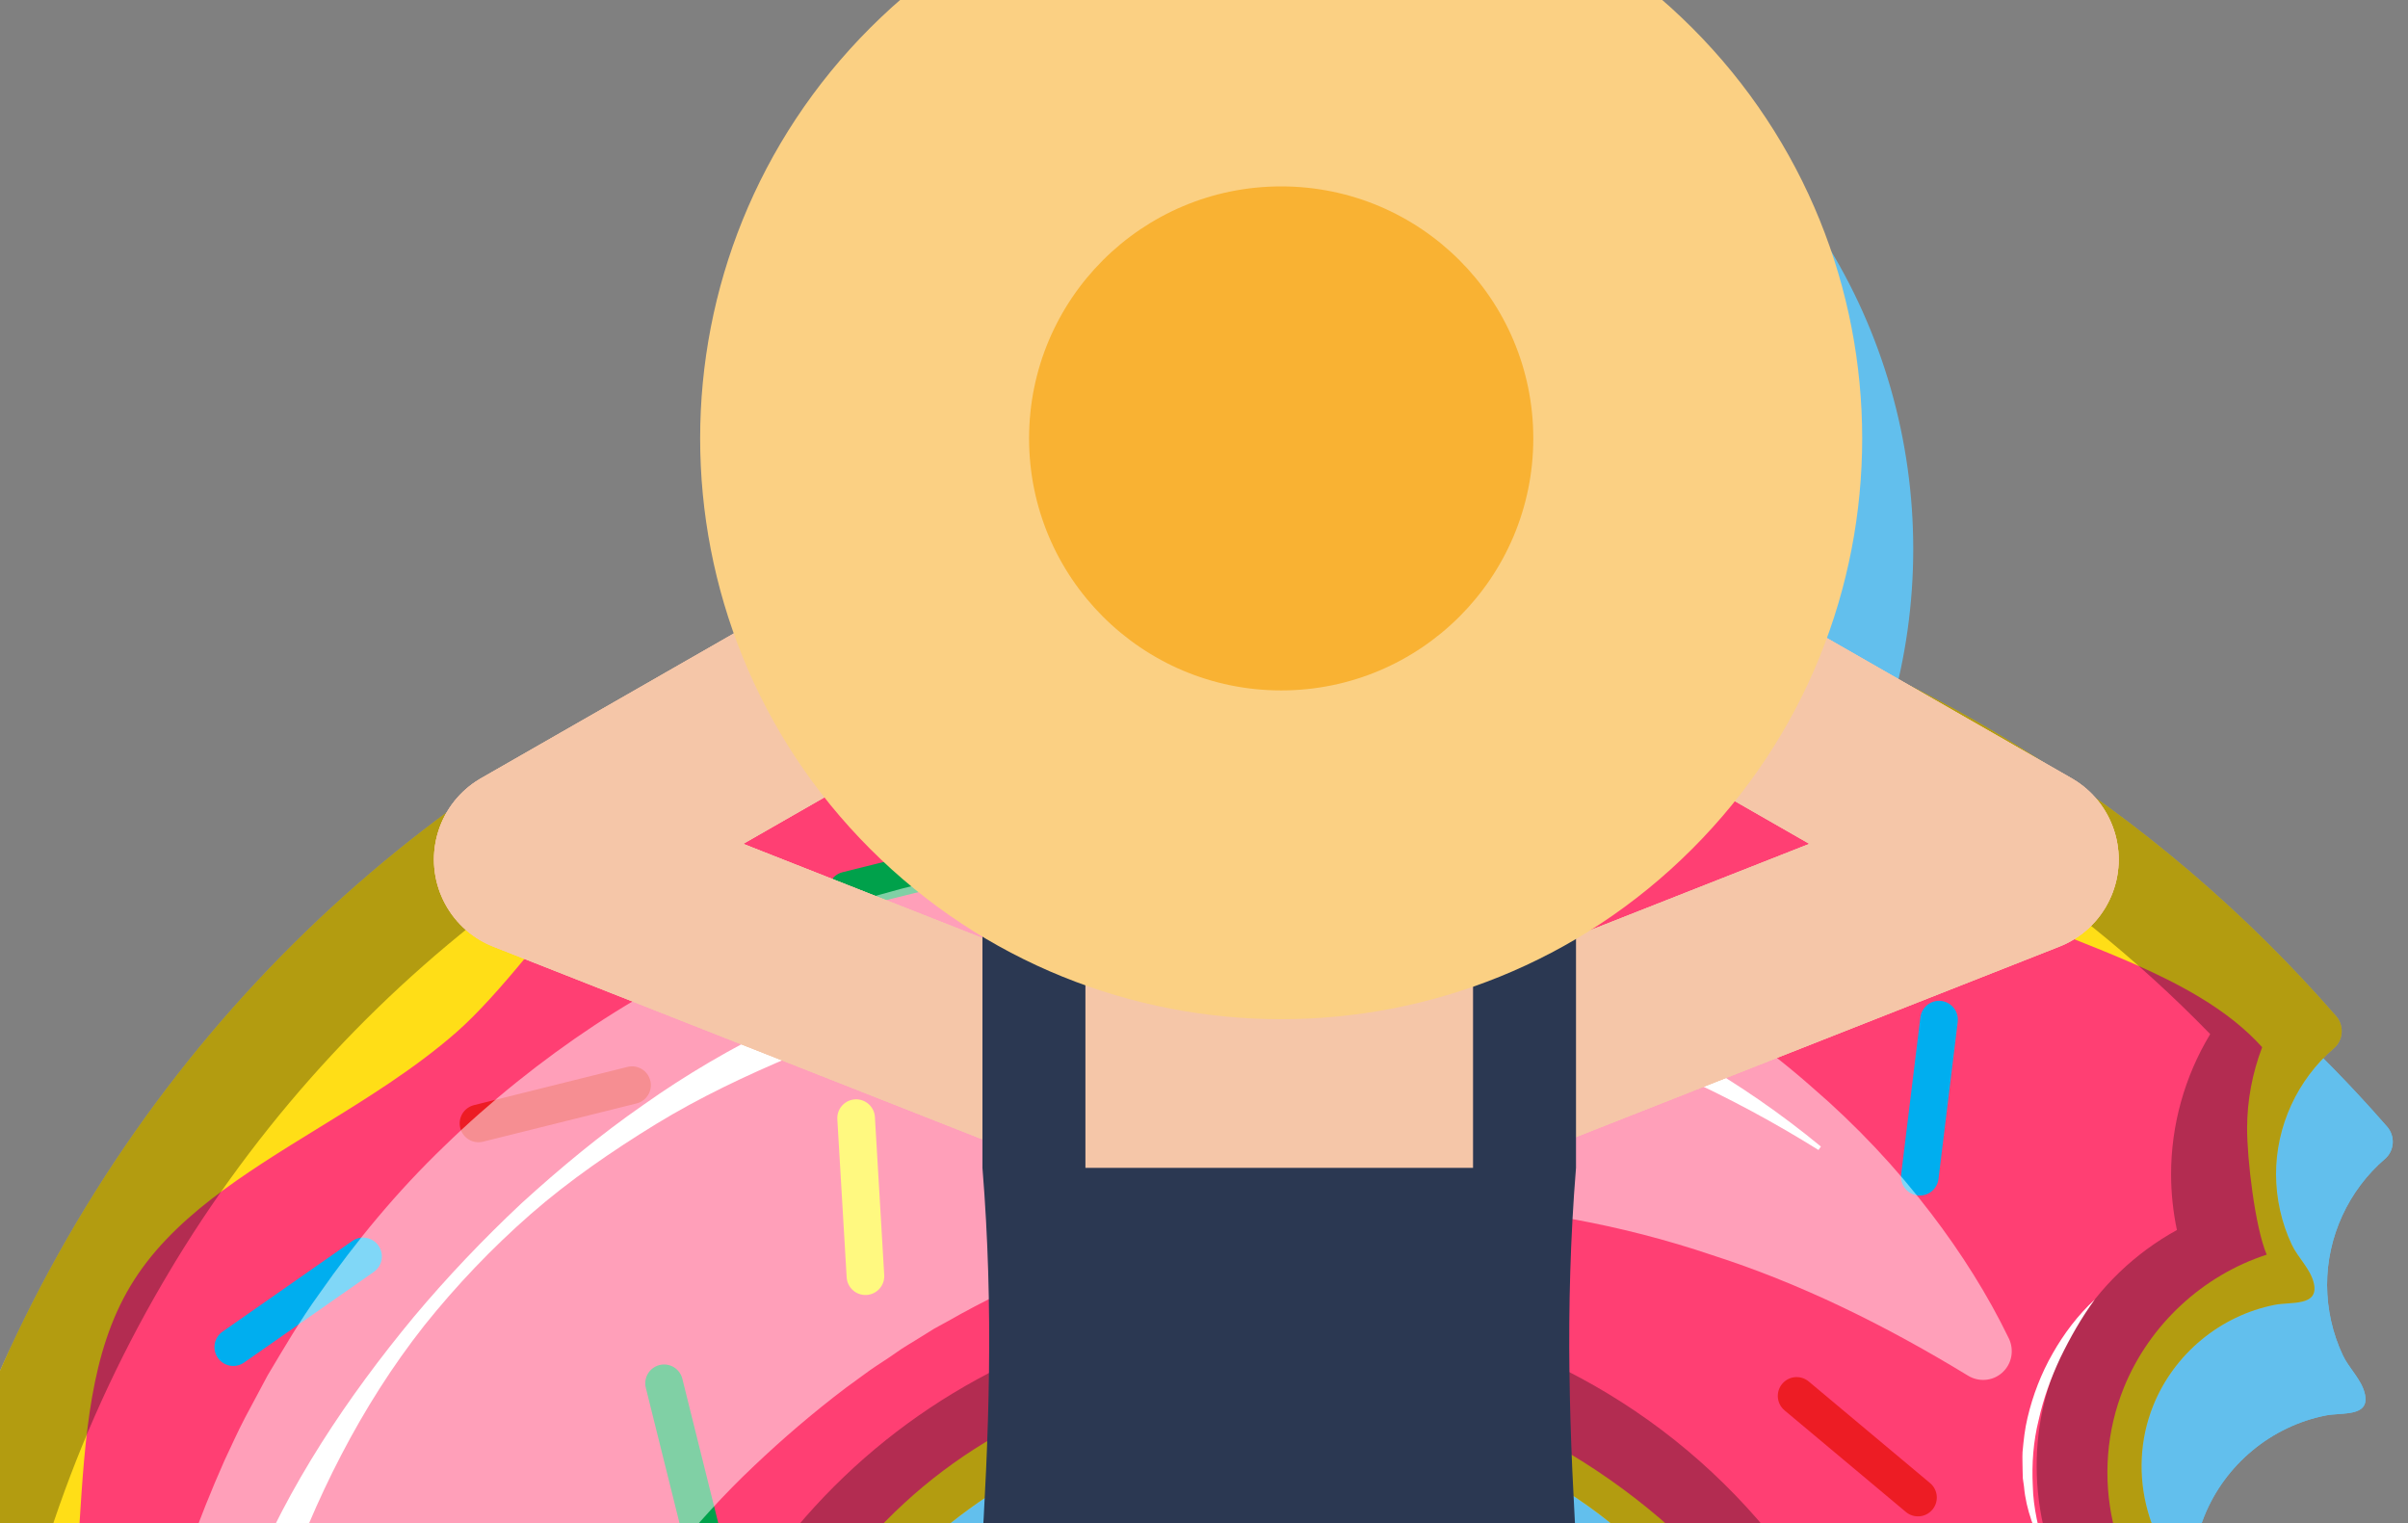 <svg width="283" height="179" viewBox="0 0 283 179" fill="none" xmlns="http://www.w3.org/2000/svg">
<rect x="0" y="0" width="283" height="179" fill="#808080" stroke="none"/>
<g clip-path="url(#clip0_2238_48837)">
<path d="M306.251 298.044C301.669 293.77 299.62 287.803 300.166 282.008C300.43 279.178 297.943 276.768 295.141 277.258C295.075 277.27 295.009 277.282 294.943 277.293C286.463 278.678 277.842 274.306 274.128 266.56C271.214 260.481 271.737 253.733 274.835 248.376C276.251 245.934 274.974 242.912 272.235 242.251C272.15 242.235 272.07 242.21 271.986 242.194C263.666 240.074 257.528 232.627 257.223 224.046C256.977 217.247 260.213 211.22 265.254 207.56C267.534 205.91 267.577 202.608 265.345 200.897C265.284 200.851 265.223 200.804 265.171 200.761C258.431 195.448 255.85 186.144 259.057 178.174C261.499 172.106 266.932 167.59 273.358 166.329C275.257 165.955 278.521 166.53 277.942 163.841C277.569 162.126 276.068 160.814 275.341 159.26C274.131 156.693 273.502 153.862 273.49 151.013C273.48 145.353 275.988 139.882 280.297 136.179C281.413 135.221 281.517 133.51 280.547 132.398C270.008 120.308 257.514 109.562 243.182 100.689C165.869 52.782 63.371 77.215 16.049 154.889C-31.452 232.86 -6.393 334.488 71.75 381.466C149.6 428.276 250.665 403.099 297.476 325.244C301.69 318.23 305.317 311.021 308.379 303.689C309.11 301.935 308.519 299.952 307.064 298.742C306.789 298.511 306.526 298.275 306.254 298.035L306.251 298.044ZM129.49 296.425C94.56 279.451 83.527 235.151 106.421 203.774C123.963 179.72 156.738 171.561 183.519 184.57C218.449 201.544 229.482 245.844 206.588 277.221C189.046 301.275 156.271 309.434 129.49 296.425Z" fill="#62BFED"/>
<path fill-rule="evenodd" clip-rule="evenodd" d="M62.533 104.455L92.236 87.443C83.676 63.395 89.025 35.508 108.285 16.259C134.952 -10.394 178.187 -10.394 204.854 16.259C224.258 35.653 229.542 63.814 220.708 87.984L230.385 93.526C234.716 95.703 238.986 98.089 243.182 100.689C244.109 101.263 245.028 101.845 245.94 102.435L249.467 104.455C250.531 105.064 251.467 105.835 252.252 106.725C262.845 114.29 272.295 122.932 280.547 132.398C281.516 133.51 281.413 135.221 280.297 136.179C275.988 139.882 273.48 145.353 273.49 151.013C273.502 153.862 274.131 156.693 275.341 159.26C275.632 159.883 276.048 160.467 276.466 161.054C277.09 161.931 277.719 162.814 277.941 163.841C278.388 165.916 276.546 166.048 274.809 166.172C274.296 166.208 273.791 166.244 273.358 166.329C266.932 167.59 261.499 172.106 259.057 178.174C255.85 186.144 258.43 195.448 265.17 200.761C265.223 200.804 265.284 200.851 265.345 200.897C267.577 202.608 267.534 205.91 265.254 207.56C260.213 211.22 256.976 217.247 257.223 224.046C257.528 232.627 263.666 240.074 271.985 242.194C272.07 242.21 272.15 242.235 272.235 242.251C274.973 242.912 276.25 245.934 274.835 248.376C271.737 253.733 271.213 260.481 274.128 266.56C277.842 274.306 286.463 278.678 294.943 277.294L295.141 277.258C297.943 276.768 300.43 279.178 300.166 282.008C299.62 287.803 301.669 293.77 306.251 298.044L306.41 298.184C306.626 298.376 306.839 298.565 307.06 298.751C308.515 299.961 309.106 301.944 308.375 303.698L308.379 303.689C305.317 311.021 301.689 318.23 297.476 325.245C274.348 363.711 237.975 389.318 197.702 399.737L196.992 422.995L200.362 451.709C200.41 452.122 200.439 452.527 200.439 452.931V461.225C200.439 462.298 199.519 463.174 198.489 463.174C197.459 463.174 196.636 462.371 196.563 461.36C196.559 461.362 196.553 461.366 196.547 461.37L196.54 461.376L196.535 461.379V463.059C196.535 464.17 195.634 465.075 194.518 465.075C193.584 465.075 192.828 464.425 192.602 463.559V464.507C192.602 465.772 191.576 466.797 190.31 466.797C189.044 466.797 188.019 465.772 188.019 464.507V465.917C188.019 467.586 186.661 468.943 184.991 468.943C183.321 468.943 181.963 467.586 181.963 465.917V464.006L183.354 434.59L182.502 433.738C179.917 431.155 179.917 426.974 182.502 424.39L183.898 422.995L180.599 403.211C164.636 405.584 148.284 405.627 132.086 403.203L128.784 423.004L130.18 424.4C132.765 426.983 132.765 431.164 130.18 433.748L129.333 434.595L130.724 464.011V465.921C130.724 467.591 129.367 468.948 127.696 468.948C126.026 468.948 124.668 467.591 124.668 465.921V464.512C124.668 465.777 123.643 466.802 122.377 466.802C121.111 466.802 120.085 465.777 120.085 464.512V463.564C119.859 464.43 119.108 465.079 118.17 465.079C117.058 465.079 116.153 464.18 116.153 463.063V461.389C116.143 461.379 116.133 461.375 116.124 461.365C116.047 462.375 115.276 463.179 114.198 463.179C113.12 463.179 112.249 462.308 112.249 461.23V452.936C112.253 452.531 112.277 452.122 112.326 451.714L115.695 423L114.984 399.701C100.13 395.82 85.574 389.778 71.75 381.466C-6.393 334.489 -31.452 232.86 16.049 154.889C27.395 136.265 41.913 120.703 58.495 108.464C59.448 106.828 60.825 105.433 62.533 104.455ZM249.766 123.369C250.492 122.922 251.158 122.396 251.754 121.803C253.66 123.33 255.529 124.901 257.358 126.516C254.93 125.431 252.385 124.406 249.766 123.369ZM63.968 124.235C62.768 123.762 61.683 123.092 60.746 122.27C49.969 130.965 40.252 141.254 31.981 153.043C35.491 150.436 39.391 148.036 43.391 145.573L43.454 145.535C48.993 142.132 54.717 138.606 59.612 134.324C62.127 132.123 64.93 128.951 67.636 125.679L63.968 124.235ZM178.275 389.268L178.561 390.986C169.294 392.353 159.886 392.872 150.464 392.514C155.666 391.162 160.978 389.922 166.288 389.422C170.252 389.048 174.275 389.079 178.275 389.268ZM164.112 302.091C158.982 302.733 153.761 302.742 148.578 302.087L156.343 279.391L156.341 279.389L156.344 279.387L164.112 302.091ZM119.06 244.537L119.056 244.533C119.056 230.531 119.898 217.878 120.718 205.553L120.718 205.552L120.718 205.552C121.087 200.011 121.451 194.537 121.732 189.037C115.925 192.942 110.718 197.878 106.425 203.766C86.659 230.855 92.182 267.578 116.54 288.031L119.06 244.537ZM193.627 244.529L193.622 244.533C193.622 230.8 192.789 218.24 191.974 205.946C191.593 200.202 191.215 194.516 190.929 188.795C219.908 208.066 227.779 248.174 206.591 277.212C203.539 281.398 200.026 285.102 196.163 288.297L193.627 244.529ZM67.282 363.758C70.756 366.269 74.364 368.654 78.103 370.902C81.836 373.146 85.626 375.211 89.465 377.099C86.124 374.375 82.649 371.756 78.93 369.514C75.206 367.271 71.259 365.43 67.282 363.758ZM25.07 317.105C19.108 306.837 14.388 295.938 10.971 284.656C14.391 290.087 17.888 295.705 20.383 301.68C22.433 306.6 23.828 311.877 25.07 317.105ZM4.462 235.359C5.034 233.942 5.625 232.513 6.222 231.073C8.79 224.877 11.439 218.472 12.999 211.839C14.488 205.513 14.914 198.807 15.326 192.318L15.327 192.308L15.332 192.226C15.563 188.601 15.79 185.047 16.186 181.622C8.877 199.009 5.043 217.219 4.462 235.359ZM232.278 372.418C248.069 363.383 262.392 351.427 274.346 336.776C271.484 338.75 268.424 340.633 265.302 342.555L265.24 342.593C259.701 345.996 253.976 349.522 249.081 353.804C243.955 358.29 239.543 363.635 235.276 368.809L235.244 368.847L235.238 368.854L235.233 368.861C234.242 370.061 233.259 371.251 232.278 372.418ZM292.106 309.528C293.058 307.659 293.973 305.771 294.848 303.866C294.185 303.053 293.566 302.212 292.991 301.346C292.776 304.146 292.51 306.884 292.106 309.528Z" fill="#62BFED"/>
<g clip-path="url(#clip1_2238_48837)">
<path d="M300.251 285.044C295.669 280.77 293.62 274.803 294.166 269.008C294.43 266.178 291.943 263.768 289.141 264.258C289.075 264.27 289.009 264.282 288.943 264.293C280.463 265.678 271.842 261.306 268.128 253.56C265.214 247.481 265.737 240.733 268.835 235.376C270.251 232.934 268.974 229.912 266.235 229.251C266.15 229.235 266.07 229.21 265.986 229.194C257.666 227.074 251.528 219.627 251.223 211.046C250.977 204.247 254.213 198.22 259.254 194.56C261.534 192.91 261.577 189.608 259.345 187.897C259.284 187.851 259.223 187.804 259.171 187.761C252.431 182.448 249.85 173.144 253.057 165.174C255.499 159.106 260.932 154.59 267.358 153.329C269.257 152.955 272.521 153.53 271.942 150.841C271.569 149.126 270.068 147.814 269.341 146.26C268.131 143.693 267.502 140.862 267.49 138.013C267.48 132.353 269.988 126.882 274.297 123.179C275.413 122.221 275.517 120.51 274.547 119.398C264.008 107.308 251.514 96.562 237.182 87.689C159.869 39.782 57.371 64.215 10.049 141.889C-37.452 219.86 -12.393 321.488 65.75 368.466C143.6 415.276 244.665 390.099 291.476 312.244C295.69 305.23 299.317 298.021 302.379 290.689C303.11 288.935 302.519 286.952 301.064 285.742C300.789 285.511 300.526 285.275 300.254 285.035L300.251 285.044ZM123.49 283.425C88.56 266.451 77.527 222.151 100.421 190.774C117.963 166.72 150.738 158.561 177.519 171.57C212.449 188.544 223.482 232.844 200.588 264.221C183.046 288.275 150.271 296.434 123.49 283.425Z" fill="#FFDE17"/>
<path d="M103.419 379.856C98.646 376.982 94.081 373.091 89.245 368.96C84.128 364.585 78.837 360.074 72.93 356.514C67.023 352.955 60.553 350.41 54.292 347.945C48.381 345.612 42.798 343.411 38.025 340.536C34.804 338.6 32.282 336.55 30.311 334.263C24.495 327.523 22.274 317.928 19.923 307.769C18.447 301.37 16.913 294.754 14.383 288.68C11.809 282.516 8.168 276.731 4.646 271.14C-0.866 262.39 -6.072 254.129 -6.796 245.366C-7.508 236.741 -3.752 227.669 0.222 218.073C2.79 211.877 5.439 205.472 7 198.839C8.489 192.51 8.915 185.8 9.327 179.308C9.996 168.835 10.616 158.94 15.348 151.084C20.07 143.224 28.516 138.036 37.454 132.535C42.993 129.132 48.717 125.606 53.612 121.324C58.738 116.838 65.056 108.32 69.323 103.146C75.94 95.134 82.18 87.567 90.133 84.146C98.209 80.677 107.946 81.402 118.257 82.162C124.849 82.648 131.663 83.16 138.311 82.533C144.865 81.916 151.419 80.172 157.768 78.482C167.842 75.788 177.362 73.251 186.036 75.23C188.984 75.901 191.977 77.169 195.189 79.102C199.962 81.977 204.535 85.872 209.363 89.999C214.48 94.373 219.771 98.884 225.678 102.444C231.58 105.992 235.946 107.278 242.203 109.751C248.115 112.085 253.698 114.285 258.471 117.16C261.515 118.989 263.935 120.923 265.86 123.059C264.706 126.092 264.1 129.311 264.091 132.536C264.076 136.125 265.011 144.167 266.394 147.437C258.891 149.866 252.61 155.658 249.606 163.066C245.456 173.327 248.151 185.149 256.114 192.556C250.114 197.862 246.74 205.586 246.989 213.665C247.269 222.631 252.046 230.757 259.768 235.399C261.394 236.379 263.121 237.17 264.919 237.778C261.571 244.996 261.55 253.323 264.955 260.519C267.13 265.119 270.612 268.956 275.023 271.612C278.946 273.965 283.391 275.256 287.903 275.387C287.684 277.881 287.526 280.372 287.367 282.821C286.698 293.294 286.077 303.188 281.346 311.045C276.624 318.904 268.178 324.092 259.24 329.593C253.701 332.996 247.976 336.522 243.081 340.804C237.955 345.29 233.543 350.635 229.276 355.809C222.66 363.821 216.42 371.388 208.466 374.809C200.391 378.278 190.653 377.553 180.343 376.793C173.751 376.307 166.936 375.795 160.288 376.422C153.735 377.039 147.18 378.783 140.831 380.473C130.757 383.166 121.238 385.704 112.563 383.725C109.615 383.054 106.623 381.785 103.411 379.853L103.419 379.856ZM184.551 170.856C182.732 169.762 180.824 168.73 178.905 167.795C148.205 152.912 112.057 161.333 94.636 191.166C87.936 202.646 80.166 216.94 83.864 236.6C87.591 256.384 99.522 273.617 116.599 283.885C118.418 284.98 120.326 286.011 122.245 286.946C152.945 301.829 197.206 287.234 207.238 264.316C214.371 248.029 221.619 236.737 217.917 217.085C214.19 197.302 201.628 181.125 184.551 170.856Z" fill="#FF3F73"/>
<path d="M177.938 100.592C177.641 99.407 178.364 98.208 179.549 97.91L197.593 93.418C198.779 93.12 199.977 93.844 200.275 95.029C200.573 96.214 199.849 97.413 198.664 97.711L180.62 102.203C179.435 102.501 178.236 101.777 177.938 100.592Z" fill="#00A14B"/>
<path d="M225.36 140.475C224.146 140.324 223.286 139.219 223.433 138.014L225.693 119.55C225.845 118.337 226.949 117.476 228.155 117.623C229.368 117.775 230.229 118.879 230.081 120.085L227.821 138.549C227.67 139.762 226.565 140.623 225.36 140.475Z" fill="#00AEEF"/>
<path d="M182.368 147.589C181.149 147.66 180.102 146.728 180.032 145.509L178.937 126.939C178.867 125.72 179.799 124.673 181.017 124.603C182.235 124.533 183.283 125.465 183.361 126.687L184.457 145.257C184.527 146.476 183.595 147.523 182.372 147.602L182.368 147.589Z" fill="#FFF200"/>
<path d="M227.109 177.394C226.326 178.333 224.931 178.458 223.992 177.675L209.732 165.736C208.792 164.952 208.667 163.558 209.45 162.618C210.234 161.679 211.629 161.554 212.568 162.337L226.828 174.276C227.767 175.06 227.893 176.454 227.109 177.394Z" fill="#ED1C24"/>
<path d="M97.41 105.177C97.112 103.992 97.836 102.793 99.021 102.495L117.065 98.003C118.25 97.705 119.449 98.429 119.746 99.614C120.044 100.799 119.32 101.998 118.135 102.296L100.091 106.788C98.906 107.086 97.707 106.362 97.41 105.177Z" fill="#00A14B"/>
<path d="M149.351 146.251C148.805 147.344 147.474 147.792 146.384 147.237L129.757 138.901C128.664 138.355 128.217 137.024 128.771 135.934C129.317 134.841 130.648 134.394 131.738 134.948L148.365 143.284C149.458 143.83 149.905 145.161 149.351 146.251Z" fill="#00AEEF"/>
<path d="M101.839 152.174C100.621 152.245 99.573 151.313 99.503 150.094L98.408 131.524C98.338 130.305 99.27 129.258 100.488 129.188C101.707 129.118 102.754 130.05 102.824 131.268L103.919 149.839C103.989 151.057 103.057 152.104 101.839 152.174Z" fill="#FFF200"/>
<path d="M76.426 126.985C76.724 128.171 76 129.369 74.815 129.667L56.771 134.16C55.586 134.457 54.387 133.734 54.09 132.549C53.792 131.363 54.516 130.164 55.701 129.867L73.745 125.374C74.93 125.077 76.129 125.8 76.426 126.985Z" fill="#ED1C24"/>
<path d="M83.073 182.744C84.258 182.446 84.982 181.247 84.684 180.062L80.192 162.018C79.895 160.832 78.696 160.109 77.511 160.407C76.326 160.704 75.602 161.903 75.9 163.088L80.391 181.133C80.689 182.318 81.888 183.042 83.073 182.744Z" fill="#00A14B"/>
<path d="M25.604 159.568C26.305 160.573 27.682 160.816 28.687 160.115L43.933 149.462C44.938 148.761 45.181 147.384 44.48 146.379C43.779 145.374 42.402 145.132 41.397 145.833L26.151 156.485C25.146 157.186 24.904 158.563 25.604 159.568Z" fill="#00AEEF"/>
<path d="M39.955 191.55C40.253 192.735 41.451 193.459 42.636 193.161L60.681 188.669C61.866 188.371 62.589 187.172 62.292 185.987C61.994 184.802 60.795 184.078 59.61 184.376L41.566 188.868C40.381 189.166 39.657 190.365 39.955 191.55Z" fill="#ED1C24"/>
<path d="M140.202 107.409C139.263 106.626 139.138 105.231 139.921 104.292L151.86 90.031C152.644 89.091 154.038 88.966 154.978 89.749C155.917 90.533 156.042 91.928 155.259 92.867L143.32 107.128C142.536 108.067 141.133 108.189 140.202 107.409Z" fill="#ED1C24"/>
<g style="mix-blend-mode:overlay" opacity="0.5">
<path d="M255.455 274.072C256.804 274.566 257.55 276.028 257.137 277.402C253.689 288.709 248.291 299.505 241.44 309.436C237.766 314.766 233.551 319.749 228.968 324.41C224.381 329.059 219.415 333.412 214.055 337.289C192.662 352.817 165.579 361.243 138.136 360.325C124.416 359.912 110.676 357.063 97.625 352.138C91.093 349.667 84.821 346.548 78.754 343.03C72.679 339.529 66.906 335.428 61.456 330.909C50.555 321.85 41.178 310.824 33.733 298.554C26.331 286.252 20.995 272.654 17.848 258.483C16.309 251.387 15.326 244.157 14.84 236.858C14.354 229.56 14.372 222.175 15.1 214.815C15.796 207.461 17.02 200.103 18.877 192.857C20.759 185.622 23.314 178.547 26.359 171.675C27.164 169.983 27.926 168.253 28.799 166.591L31.459 161.613C33.387 158.388 35.283 155.119 37.508 152.054C41.832 145.859 46.699 139.981 52.184 134.716C57.633 129.416 63.586 124.639 69.912 120.451C76.247 116.266 83.005 112.793 89.946 109.856C103.855 104.036 118.723 100.896 133.49 100.372C140.869 100.073 148.248 100.525 155.47 101.64C157.276 101.876 159.071 102.209 160.855 102.567C162.643 102.917 164.419 103.221 166.173 103.719C167.926 104.195 169.683 104.593 171.414 105.141L176.566 106.769C190.128 111.571 202.64 118.649 212.982 127.78C218.192 132.266 222.888 137.259 226.969 142.616C230.502 147.247 233.599 152.135 236.082 157.265C236.763 158.667 236.432 160.341 235.252 161.352C234.136 162.309 232.536 162.417 231.285 161.65C221.304 155.57 211.387 150.746 201.216 147.488C190.45 143.849 179.633 141.985 169.135 141.468C148.091 140.617 128.106 145.698 111.383 155.262L109.799 156.128L108.269 157.078C107.257 157.726 106.208 158.295 105.241 159.003C104.269 159.698 103.251 160.312 102.274 160.994L99.392 163.094C95.61 165.96 92.009 169.037 88.585 172.292C85.144 175.54 81.952 179.059 78.936 182.755C75.911 186.448 73.03 190.345 70.534 194.48C65.361 202.653 61.439 211.733 59.1 221.4C56.735 231.055 56.174 241.28 57.395 251.376C59.966 271.552 69.184 291.222 83.956 306.216C98.61 321.362 118.575 332.041 140.304 335.292C162.02 338.852 185.35 334.837 205.619 323.98C210.7 321.281 215.546 318.095 220.16 314.554C224.774 311.013 229.141 307.081 233.137 302.744C237.142 298.431 240.926 293.829 244.258 288.869C247.13 284.592 249.741 280.1 252.054 275.428C252.674 274.164 254.131 273.568 255.442 274.056L255.455 274.072Z" fill="white"/>
</g>
<path d="M27.591 258.611C19.333 235.56 19.873 209.038 29.213 186.053C33.88 174.534 40.84 164.163 48.636 154.743C52.574 150.046 56.81 145.6 61.28 141.408C65.816 137.275 70.547 133.348 75.617 129.832C80.647 126.269 85.996 123.139 91.578 120.455C97.147 117.756 102.971 115.542 108.936 113.847C114.901 112.152 120.983 110.772 127.153 110.009C128.687 109.751 130.238 109.663 131.789 109.504L134.11 109.303L136.437 109.206C137.99 109.16 139.544 109.043 141.097 109.067C142.65 109.091 144.209 109.078 145.763 109.123C151.971 109.442 158.164 110.121 164.257 111.335C170.333 112.612 176.306 114.312 182.111 116.447C193.699 120.768 204.561 126.946 214.004 134.732L213.717 135.136C193.074 122.253 169.444 114.917 145.593 114.38C133.695 114.118 121.714 115.263 110.162 118.32C104.373 119.797 98.706 121.763 93.187 124.068C87.673 126.385 82.219 128.962 77.078 132.102C71.955 135.249 66.951 138.681 62.394 142.653C57.842 146.637 53.649 151.031 49.875 155.748C42.372 165.265 36.953 176.224 33.046 187.515C31.01 193.139 29.42 198.907 28.125 204.742C27.498 207.658 26.961 210.603 26.566 213.569C26.146 216.525 25.798 219.501 25.626 222.493C24.779 234.452 25.737 246.535 28.068 258.493L27.595 258.623L27.591 258.611Z" fill="white"/>
<g style="mix-blend-mode:overlay" opacity="0.3">
<path d="M302.375 290.698C303.106 288.944 302.515 286.961 301.061 285.751C300.785 285.519 300.522 285.283 300.251 285.044C295.669 280.77 293.62 274.803 294.166 269.008C294.43 266.178 291.943 263.768 289.141 264.258C289.075 264.27 289.009 264.282 288.943 264.293C280.463 265.678 271.842 261.306 268.128 253.56C265.214 247.481 265.737 240.733 268.835 235.376C270.251 232.934 268.974 229.912 266.235 229.251C266.15 229.235 266.07 229.21 265.986 229.194C257.666 227.074 251.528 219.627 251.223 211.046C250.977 204.247 254.213 198.22 259.254 194.56C261.534 192.91 261.577 189.608 259.345 187.897C259.284 187.851 259.223 187.804 259.171 187.761C252.431 182.448 249.85 173.144 253.057 165.174C255.499 159.106 260.932 154.59 267.358 153.329C269.257 152.955 272.521 153.53 271.942 150.841C271.569 149.126 270.068 147.814 269.341 146.26C268.131 143.693 267.502 140.862 267.49 138.013C267.48 132.353 269.988 126.882 274.297 123.179C275.413 122.221 275.517 120.51 274.547 119.398C264.008 107.308 251.514 96.562 237.182 87.689C159.869 39.782 57.371 64.215 10.049 141.889C-37.452 219.86 -12.393 321.488 65.75 368.466C143.6 415.276 244.665 390.099 291.476 312.244C295.69 305.23 299.317 298.021 302.379 290.689L302.375 290.698ZM72.104 357.902C0.203 314.671 -23.125 221.004 20.096 149.104L20.574 148.306C63.968 77.081 157.435 54.109 228.926 97.092C229.513 97.448 230.099 97.804 230.686 98.16C241.342 104.767 251.088 112.604 259.749 121.513C259.742 121.53 259.734 121.547 259.727 121.564C256.726 126.557 255.149 132.248 255.157 138.029C255.162 140.215 255.393 142.397 255.842 144.541C250.949 147.23 246.791 151.192 243.851 156.069C242.986 157.501 242.234 159.022 241.613 160.57C237.509 170.77 239.146 182.316 245.398 191.021C244.686 191.961 244.017 192.94 243.397 193.97C240.224 199.243 238.67 205.301 238.896 211.491C239.284 222.22 245.079 231.977 254.396 237.575C254.508 237.644 254.629 237.717 254.745 237.778C253.079 244.771 253.824 252.223 257.016 258.879C259.672 264.429 263.898 269.056 269.235 272.267C273.245 274.678 277.705 276.168 282.275 276.68C283.231 281.868 285.476 286.731 288.848 290.866C286.478 296.021 283.822 301.062 280.909 305.9C237.677 377.805 144.013 401.137 72.104 357.902Z" fill="black"/>
</g>
<g style="mix-blend-mode:overlay" opacity="0.3">
<path d="M223.439 212.761C219.302 192.312 206.701 174.422 188.865 163.703C186.942 162.543 184.944 161.462 182.914 160.479C150.55 144.751 111.672 154.433 90.468 183.508C78.15 200.397 73.454 221.804 77.582 242.229C81.716 262.687 94.32 280.568 112.156 291.288C114.079 292.448 116.077 293.528 118.107 294.512C150.471 310.239 189.35 300.557 210.553 271.483C222.872 254.594 227.567 233.186 223.439 212.761ZM200.592 264.212C183.05 288.267 150.275 296.426 123.494 283.416C88.564 266.442 77.531 222.142 100.425 190.766C117.967 166.711 150.741 158.552 177.523 171.562C212.453 188.536 223.486 232.836 200.592 264.212Z" fill="black"/>
</g>
<path d="M246.181 152.714C244.604 154.873 243.302 157.171 242.157 159.527C241.038 161.894 240.149 164.362 239.589 166.891C238.962 169.411 238.774 172.02 238.906 174.616C238.955 177.237 239.627 179.783 240.313 182.365C239.142 179.988 238.111 177.428 237.872 174.705L237.73 173.699C237.715 173.358 237.718 173.024 237.704 172.683C237.705 172.003 237.664 171.325 237.698 170.639C237.821 169.281 237.964 167.921 238.285 166.598C238.905 163.954 239.897 161.389 241.239 159.047C242.572 156.701 244.215 154.531 246.181 152.714Z" fill="white"/>
</g>
<rect x="121" y="105" width="59" height="50" fill="#F5C6A8"/>
<path d="M117 69.5L62 101L128 127" stroke="#F5C6A8" stroke-width="22" stroke-linejoin="round"/>
<path d="M117 69.5L62 101L128 127" stroke="#F5C6A8" stroke-width="22" stroke-linejoin="round"/>
<path d="M117 69.5L62 101L128 127" stroke="#F5C6A8" stroke-width="22" stroke-linejoin="round"/>
<path d="M183 69.5L238 101L172 127" stroke="#F5C6A8" stroke-width="22" stroke-linejoin="round"/>
<path d="M183 69.5L238 101L172 127" stroke="#F5C6A8" stroke-width="22" stroke-linejoin="round"/>
<path d="M183 69.5L238 101L172 127" stroke="#F5C6A8" stroke-width="22" stroke-linejoin="round"/>
<path d="M185.22 137.236V90.09H173.118V137.236H127.564V90.09H115.462V137.236C118.176 170.678 113.055 197 113.055 231.533L150.339 266.391L187.622 231.533C187.622 197.5 182.506 170.678 185.22 137.236Z" fill="#2B3852"/>
<path d="M198.853 99.777C225.52 73.124 225.52 29.912 198.853 3.259C172.187 -23.394 128.951 -23.394 102.285 3.259C75.618 29.912 75.618 73.124 102.285 99.777C128.951 126.43 172.187 126.43 198.853 99.777Z" fill="#FBD083"/>
<path d="M150.571 81.132C166.935 81.132 180.2 67.873 180.2 51.518C180.2 35.163 166.935 21.904 150.571 21.904C134.207 21.904 120.942 35.163 120.942 51.518C120.942 67.873 134.207 81.132 150.571 81.132Z" fill="#F9B233"/>
</g>
<defs>
<clipPath id="clip0_2238_48837">
<rect width="283" height="179" fill="white"/>
</clipPath>
<clipPath id="clip1_2238_48837">
<rect width="329" height="329" fill="white" transform="translate(65.124 11.094) rotate(23.47)"/>
</clipPath>
</defs>
</svg>
